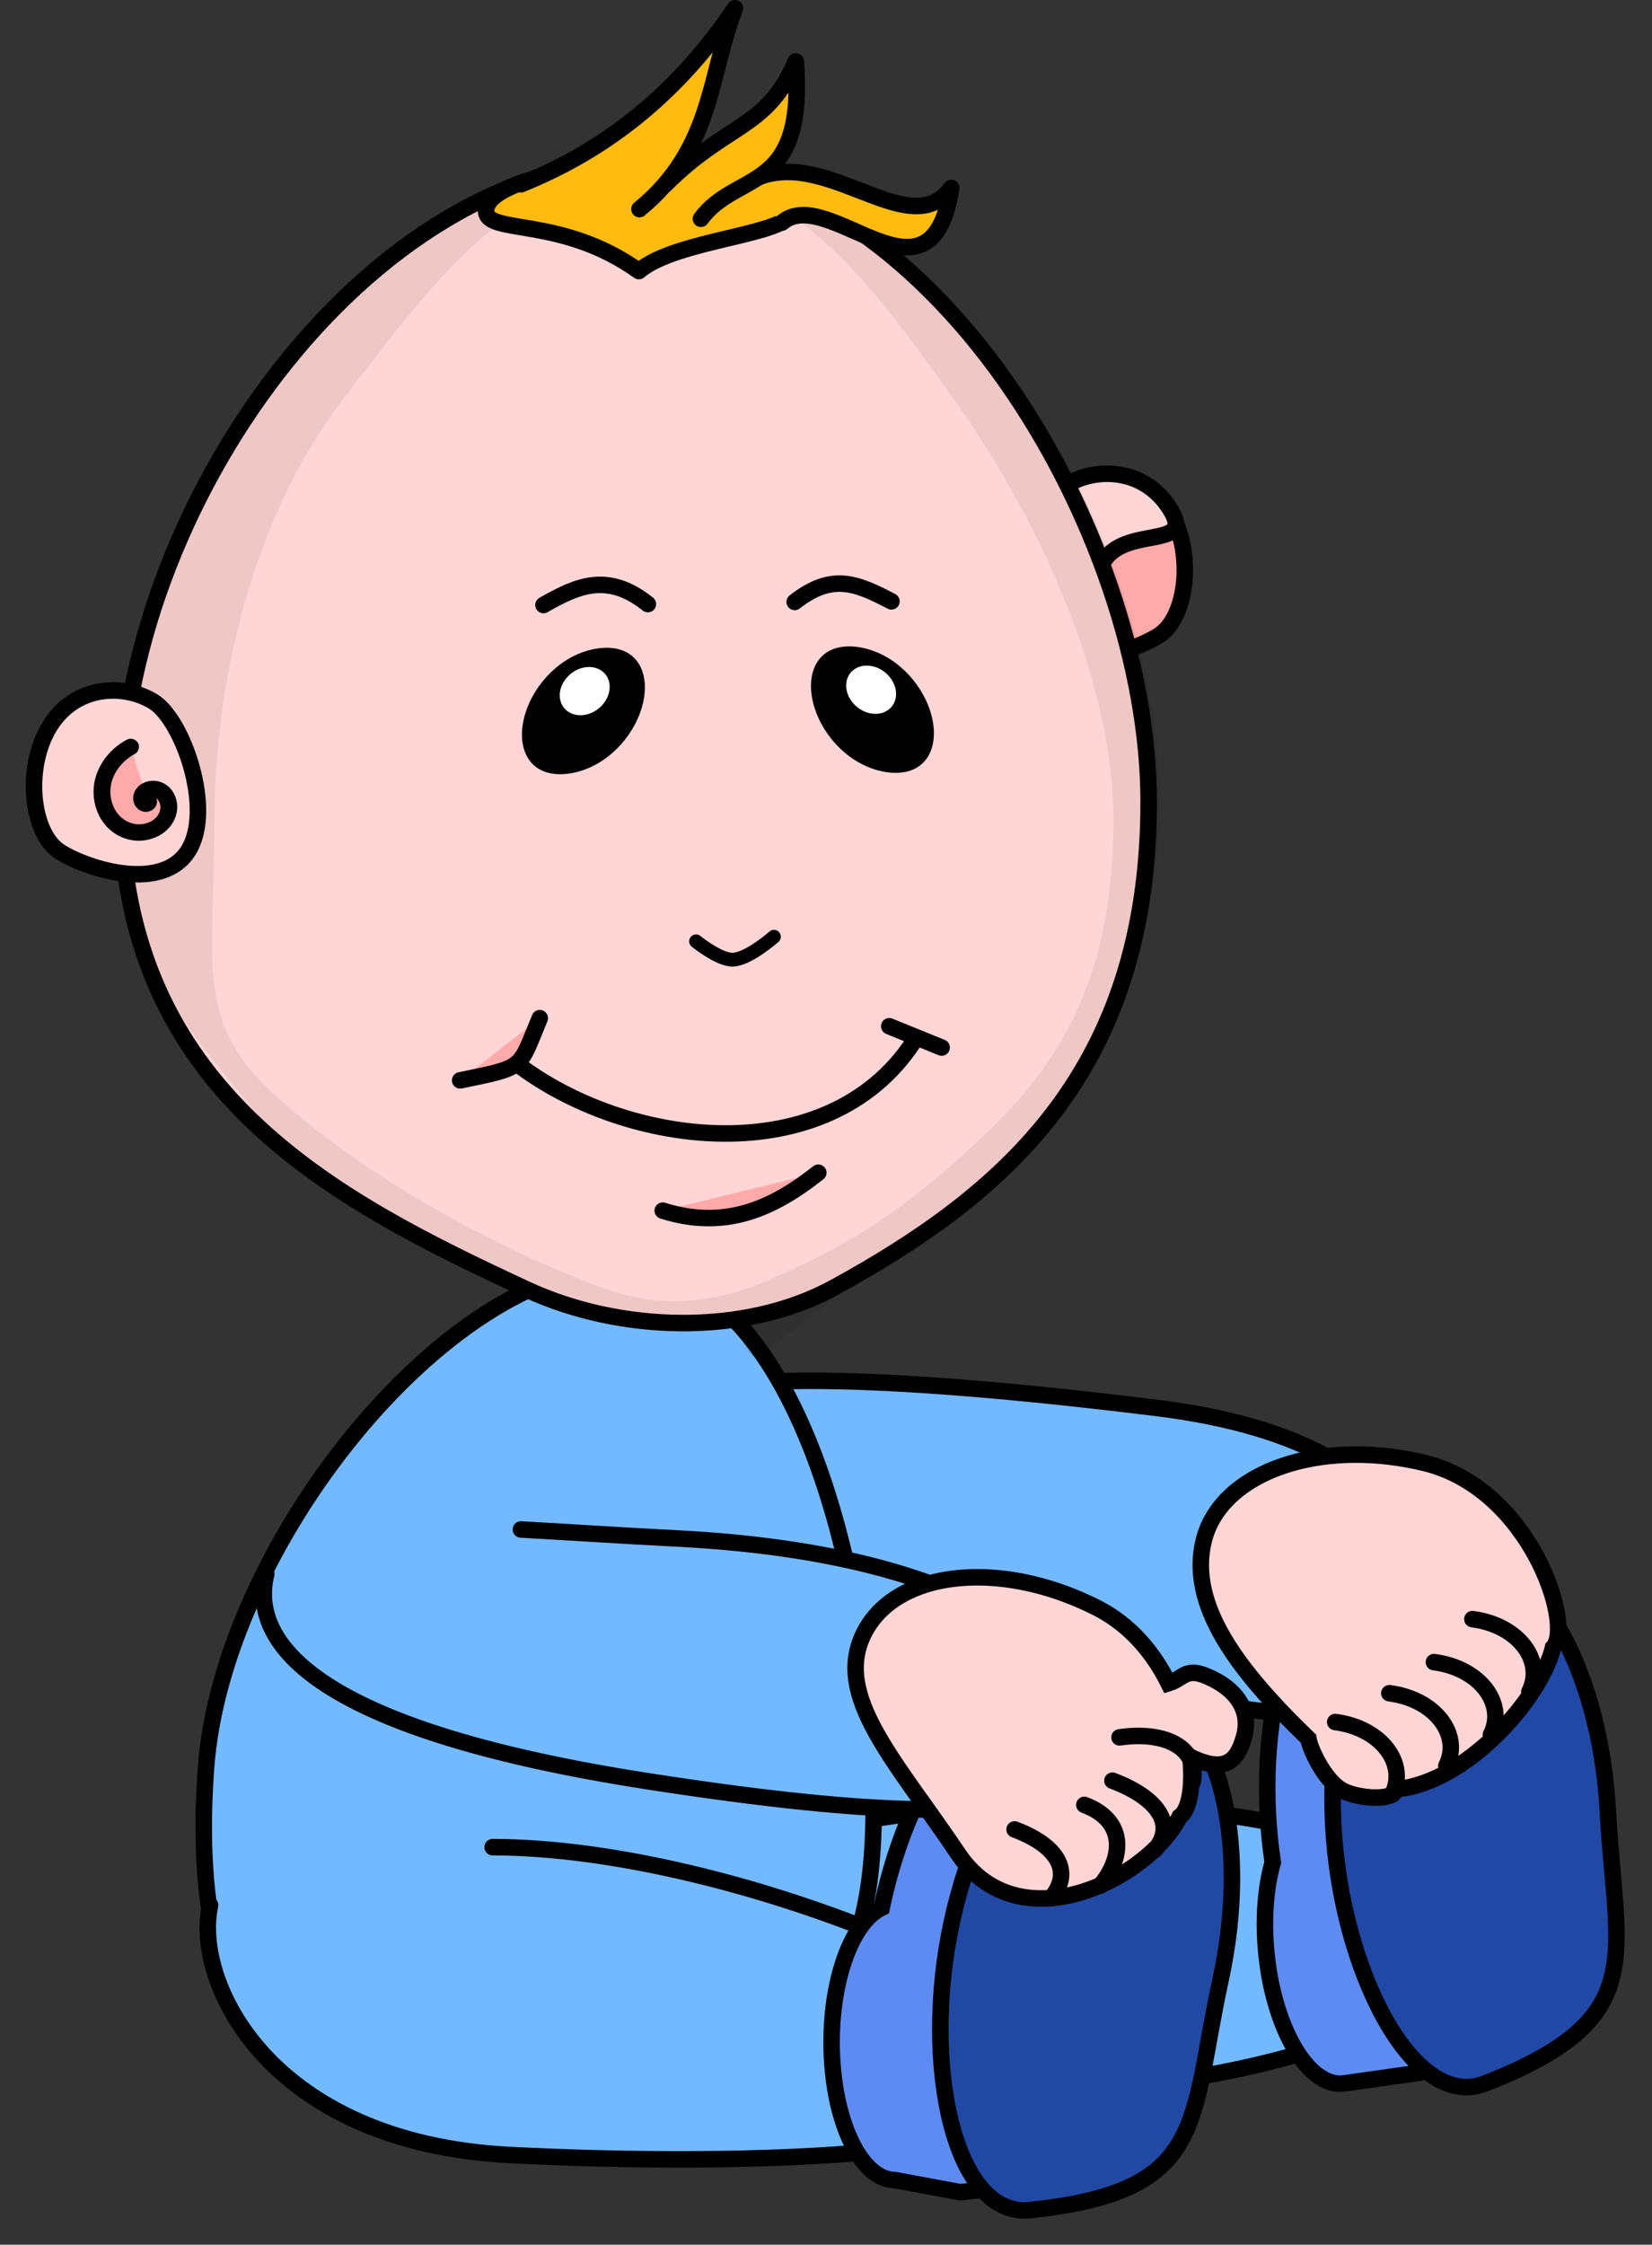 <?xml version="1.0" encoding="UTF-8" standalone="no"?>
<!DOCTYPE svg PUBLIC "-//W3C//DTD SVG 1.1//EN" "http://www.w3.org/Graphics/SVG/1.1/DTD/svg11.dtd">
<svg width="100%" height="100%" viewBox="0 0 721 979" version="1.1" xmlns="http://www.w3.org/2000/svg" xmlns:xlink="http://www.w3.org/1999/xlink" xml:space="preserve" xmlns:serif="http://www.serif.com/" style="fill-rule:evenodd;clip-rule:evenodd;">
    <rect x="0" y="0" width="721" height="979" fill="#333333" stroke="none"/>
    <g id="g4472-7-3" transform="matrix(1,0,0,1,-27.251,-16.925)">
        <path id="path3629-4-5-4" d="M643.73,749.97C634.637,776.878 550.79,765.079 458.11,733.757C365.426,702.435 299,663.452 308.1,636.544C317.193,609.636 434.56,618.954 531.66,630.919C666.12,647.488 652.83,723.062 643.74,749.969L643.73,749.97Z" style="fill:rgb(115,185,255);stroke:black;stroke-width:7.2px;"/>
        <g id="g16533-3-6" transform="matrix(1,0,0,1,-625.71,220)">
            <g id="path3593-1-7-8-1" transform="matrix(0.999,-0.033,0.033,0.999,884.16,-12.534)">
                <path d="M385.71,666.65C385.71,701.365 300.644,729.507 195.71,729.507C90.776,729.507 5.71,701.365 5.71,666.65C5.71,631.935 90.776,603.793 195.71,603.793C300.644,603.793 385.71,631.935 385.71,666.65Z" style="fill:rgb(115,185,255);stroke:black;stroke-width:7.2px;"/>
            </g>
            <path id="path4229-0-8-83-56" d="M1261.6,469.75C1261.09,469.752 1260.56,469.785 1260.04,469.813C1226.95,471.59 1202.92,524.747 1206.35,588.563C1206.72,595.494 1207.44,602.391 1208.44,609.157C1205.36,619.986 1204.2,633.745 1205.63,648.501C1208.84,681.54 1223.83,707.108 1239.1,705.626L1272.44,700.907C1345.18,672.598 1329.53,645.981 1326.16,582.127C1322.79,519.309 1294.06,469.597 1261.6,469.747L1261.6,469.75Z" style="fill:rgb(94,139,242);stroke:black;stroke-width:7.2px;"/>
            <path id="path3595-64-8-0-1-1" d="M1354.7,586.87C1358.07,650.726 1373.73,677.327 1300.99,705.64C1270.11,717.659 1238.3,657.126 1234.87,593.31C1231.44,529.495 1255.49,476.32 1288.58,474.54C1321.67,472.763 1351.27,523.054 1354.7,586.87L1354.7,586.87Z" style="fill:rgb(32,72,164);stroke:black;stroke-width:7.2px;"/>
        </g>
        <path id="path2816-89-7" d="M408.57,805.22C408.57,902.264 366.688,909.36 292.86,929.51C163.32,964.849 107.97,915.066 117.15,788.08C124.145,691.288 222.05,569.51 298.58,569.51C375.111,569.51 408.58,708.18 408.58,805.22L408.57,805.22Z" style="fill:rgb(115,185,255);stroke:black;stroke-width:7.2px;"/>
        <g id="g16841-6-2" transform="matrix(1,0,0,1,-8.571,-8.571)">
            <path id="path3760-3-4-2" d="M485.51,302.07C496.722,320.183 528.638,310.657 541.385,302.767C554.131,294.878 557.227,265.931 546.015,247.818C534.804,229.705 513.53,229.283 500.784,237.173C488.038,245.063 474.299,283.957 485.51,302.07L485.51,302.07Z" style="fill:rgb(255,170,170);stroke:black;stroke-width:7.2px;"/>
            <path id="path3760-3-3-3-92" d="M486.09,301.9C493.314,313.571 509.135,313.767 522.884,310.319C530.473,308.416 509.228,285.764 516.964,271.169C526.012,254.098 557.806,265.762 546.594,247.649C535.382,229.536 514.109,229.114 501.363,237.004C488.617,244.894 474.878,283.788 486.089,301.901L486.09,301.9Z" style="fill:rgb(255,213,213);stroke:black;stroke-width:7.2px;"/>
        </g>
        <path id="path3591-3-8" d="M528.57,366.65C528.57,484.25 465.209,537.94 391.49,578.35C352.156,599.906 297.606,598.131 256.93,579.226C173.33,540.356 80,492.876 80,366.646C80,240.406 186.13,86.646 310,86.646C433.87,86.646 528.57,249.046 528.57,366.646L528.57,366.65Z" style="fill:rgb(255,213,213);stroke:black;stroke-width:7.2px;"/>
        <path id="path3593-5-3-1" d="M242.26,822.53C347.19,822.581 504.78,890.443 497.4,924.36C490.016,958.281 352.34,961.97 249.81,956.792C145,951.502 111.41,881.702 118.95,847.822" style="fill:rgb(115,185,255);stroke:black;stroke-width:7.2px;stroke-linecap:round;stroke-linejoin:round;"/>
        <path id="path4229-3-8-24" d="M488.01,746.19C457.617,746.982 424.948,789.655 412.416,847.22C412.291,847.794 412.192,848.365 412.072,848.939C399.571,854.804 390.197,878.855 390.197,907.658C390.197,940.853 402.636,967.752 417.978,967.752L446.447,973.033C524.082,964.996 516.035,935.188 529.697,872.723C543.291,810.278 528.045,753.963 495.666,746.913C493.137,746.362 490.586,746.127 488.01,746.194L488.01,746.19Z" style="fill:rgb(94,139,242);stroke:black;stroke-width:7.2px;"/>
        <path id="path3595-64-7-6-7" d="M559.95,880.52C546.288,942.988 554.344,972.787 476.709,980.82C443.748,984.232 429.102,917.436 442.696,854.99C456.29,792.545 493.558,747.64 525.937,754.69C558.316,761.739 573.544,818.074 559.95,880.52Z" style="fill:rgb(33,73,163);stroke:black;stroke-width:7.2px;"/>
        <path id="path3629-04-8" d="M254.6,683.98C275.034,685.111 297.912,686.642 322.727,687.902C473.167,695.543 516.107,754.611 494.457,786.419C487.637,813.991 406.827,808.797 310.147,793.811C158.607,770.331 136.637,730.951 143.457,703.381" style="fill:rgb(115,185,255);stroke:black;stroke-width:7.2px;stroke-linecap:round;stroke-linejoin:round;"/>
        <path id="path4488-8-6" d="M311.44,84.746C248.016,84.746 189.61,123.982 147.13,178.809C104.644,233.635 77.817,304.209 77.817,368.339C77.817,432.357 108.366,464.821 139.723,502.999C162.991,531.325 196.336,550.474 228.817,567.468C248.597,577.817 292.005,589.656 292.005,589.656L314.438,591.812C330.229,603.413 327.619,595.593 340.746,592.232C353.873,588.871 349.024,614.45 360.38,607.062L361.005,606.656C361.005,606.656 389.965,584.268 404.411,573.031C426.758,555.648 434.225,557.028 471.349,520.75C508.472,484.472 533.599,428.403 533.599,368.34C533.599,308.572 509.691,238.06 470.099,182.15C430.507,126.24 374.951,84.744 311.439,84.744L311.44,84.746ZM311.44,91.934C371.802,91.934 405.495,137.335 444.22,192.024C482.947,246.713 513.193,316.224 513.193,374.054C513.193,431.597 497.822,471.984 461.242,507.734C424.901,543.247 398.865,559.573 362.153,575.484C349.495,580.97 335.542,584.326 321.747,584.443C309.775,584.545 297.727,581.568 286.555,577.265C236.598,558.024 184.885,528.259 148.315,495.511C111.688,462.71 120.744,439.131 120.744,376.911C120.744,314.802 136.978,242.541 178.525,188.931C220.072,135.316 250.991,91.935 311.435,91.935L311.44,91.934Z" style="fill-opacity:0.07;"/>
        <path id="path3760-8-3" d="M109.5,387.85C98.288,405.963 66.372,396.437 53.625,388.547C40.879,380.658 37.783,351.711 48.995,333.598C60.206,315.485 81.48,315.063 94.226,322.953C106.972,330.843 120.711,369.737 109.5,387.85L109.5,387.85Z" style="fill:rgb(255,213,213);stroke:black;stroke-width:7.2px;"/>
        <g id="path3785-89-7" transform="matrix(1.592,-0.266,-0.165,0.809,467.45,224.95)">
            <path d="M-94.286,90.934C-94.286,107.503 -100.042,120.934 -107.143,120.934C-114.244,120.934 -120,107.503 -120,90.934C-120,74.365 -114.244,60.934 -107.143,60.934C-100.042,60.934 -94.286,74.365 -94.286,90.934Z" style="stroke:black;stroke-width:7.2px;"/>
        </g>
        <path id="rect3809-6-2" d="M425.86,471.46C388.38,528.2 300.88,517.96 252.07,480.29" style="fill:rgb(255,213,213);stroke:black;stroke-width:7.2px;stroke-linecap:round;stroke-linejoin:round;"/>
        <path id="path16538-43-3" d="M372.75,108.88C372.75,119.48 322.698,121.002 306.08,135.144C272.29,110.904 239.41,119.484 239.41,108.884C239.41,98.284 269.259,89.691 306.08,89.691C342.901,89.691 372.75,98.284 372.75,108.884L372.75,108.88Z" style="fill:rgb(255,187,14);stroke:black;stroke-width:7.2px;stroke-linecap:round;stroke-linejoin:round;"/>
        <path id="rect3812-4-8-0-7" d="M368.54,114C388.731,96.788 433.601,156.735 442.418,98.88C423.554,124.808 385.144,76.793 352.634,97.067" style="fill:rgb(255,187,14);stroke:black;stroke-width:7.2px;stroke-linecap:round;stroke-linejoin:round;"/>
        <path id="rect3812-4-30-2" d="M333.16,112.34C348.91,90.99 379.09,102.03 374.53,43.685C362.05,73.221 344.61,70.352 317.55,97.483" style="fill:rgb(255,187,14);stroke:black;stroke-width:7.2px;stroke-linecap:round;stroke-linejoin:round;"/>
        <path id="rect3812-9-53" d="M254.59,97.302C291.201,82.65 322.825,58.025 348.012,20.525C336.564,50.134 338.278,81.937 306.326,108.129" style="fill:rgb(255,187,14);stroke:black;stroke-width:7.2px;stroke-linecap:round;stroke-linejoin:round;"/>
        <path id="rect4004-4-1" d="M316.5,544.93C344.368,553.719 365.261,543.466 384.39,528.396" style="fill:rgb(255,170,170);stroke:black;stroke-width:7.2px;stroke-linecap:round;stroke-linejoin:round;"/>
        <path id="rect4004-8-0-3" d="M228.09,488.11C256.707,482.2 253.472,483.463 262.828,460.98" style="fill:rgb(255,170,170);stroke:black;stroke-width:7.2px;stroke-linecap:round;stroke-linejoin:round;"/>
        <path id="rect4004-8-9-59-6" d="M415.36,464.51L438.214,473.791" style="fill:none;stroke:black;stroke-width:7.2px;stroke-linecap:round;stroke-linejoin:round;"/>
        <g id="path4077-4-4" transform="matrix(-3.665,-10.921,11.267,-3.78,-2218,116.37)">
            <path d="M-84.348,177.57C-84.342,177.576 -84.36,177.585 -84.363,177.585C-84.409,177.594 -84.427,177.53 -84.422,177.496C-84.403,177.379 -84.256,177.351 -84.162,177.384C-83.941,177.46 -83.9,177.741 -83.988,177.93C-84.156,178.291 -84.628,178.346 -84.948,178.17C-85.487,177.875 -85.558,177.15 -85.259,176.659C-84.797,175.9 -83.754,175.812 -83.051,176.273C-82.595,176.572 -82.291,177.063 -82.195,177.597" style="fill:rgb(255,170,170);fill-rule:nonzero;stroke:black;stroke-width:0.62px;stroke-linecap:round;stroke-linejoin:round;"/>
        </g>
        <g id="g17404-6-0" transform="matrix(0.973,0.229,-0.229,0.973,199.75,-87.433)">
            <path id="path4318-23-9-35" d="M453.38,710.63C419.643,710.498 392.068,724.891 386.411,748.255C379.17,778.161 412.628,799.329 448.536,832.693C483.216,864.915 531.639,824.693 538.88,794.787C542.327,791.176 541.813,780.629 537.443,768.256C538.414,768.478 539.404,768.649 540.411,768.819C556.367,771.497 557.784,762.216 558.244,754.635C558.876,744.225 552.247,735.021 536.291,732.342C526.352,730.673 526.777,735.687 520.849,739.162C511.405,727.791 498.714,718.136 482.818,714.287C472.754,711.85 462.827,710.668 453.38,710.631L453.38,710.63Z" style="fill:rgb(255,213,213);stroke:black;stroke-width:7.2px;"/>
            <path id="rect4275-92-2-85" d="M492.37,842.24C499.109,828.877 490.209,819.24 470.012,816.651" style="fill:rgb(255,213,213);stroke:black;stroke-width:7.2px;stroke-linecap:round;stroke-linejoin:round;"/>
            <path id="rect4275-0-86-2-0" d="M512.06,831.94C518.799,818.577 517.394,801.829 497.197,799.24" style="fill:rgb(255,213,213);stroke:black;stroke-width:7.2px;stroke-linecap:round;stroke-linejoin:round;"/>
            <path id="rect4275-2-7-4-9" d="M531.69,811.3C538.429,797.937 526.922,788.744 506.725,786.155" style="fill:rgb(255,213,213);stroke:black;stroke-width:7.2px;stroke-linecap:round;stroke-linejoin:round;"/>
            <path id="rect4275-4-3-7-9" d="M540.94,778.63C540.38,763.68 524.33,759.56 505.4,767.06" style="fill:none;fill-rule:nonzero;stroke:black;stroke-width:7.2px;stroke-linecap:round;stroke-linejoin:round;"/>
        </g>
        <g id="g17470-7-8">
            <path id="path3631-88-3-5-0" d="M619.55,651.33C585.813,651.198 558.238,665.591 552.581,688.955C545.88,716.631 566.7,744.752 598.3,775.236C598.844,779.289 605.282,793.714 613.322,797.892C620.149,801.439 635.965,802.574 636.393,797.271C667.057,794.77 699.688,757.628 705.049,735.485C714.31,725.782 694.996,666.125 648.987,654.985C638.922,652.549 628.996,651.366 619.549,651.329L619.55,651.33Z" style="fill:rgb(255,213,213);stroke:black;stroke-width:7.2px;"/>
            <path id="rect4275-46-95-4-2" d="M634.88,799.61C641.619,786.247 630.193,770.549 609.997,767.96" style="fill:rgb(255,213,213);stroke:black;stroke-width:7.2px;stroke-linecap:round;stroke-linejoin:round;"/>
            <path id="rect4275-46-9-9-81-4" d="M658.5,787.05C665.239,773.687 653.813,757.989 633.617,755.4" style="fill:rgb(255,213,213);stroke:black;stroke-width:7.2px;stroke-linecap:round;stroke-linejoin:round;"/>
            <path id="rect4275-46-2-7-2-9" d="M677.96,773.48C684.699,760.117 673.273,744.419 653.077,741.83" style="fill:rgb(255,213,213);stroke:black;stroke-width:7.2px;stroke-linecap:round;stroke-linejoin:round;"/>
            <path id="rect4275-46-7-9-8-01" d="M694.74,754.73C701.479,741.367 690.053,725.669 669.857,723.08" style="fill:rgb(255,213,213);stroke:black;stroke-width:7.2px;stroke-linecap:round;stroke-linejoin:round;"/>
        </g>
        <path id="rect4004-7-4-2-6-0" d="M264.45,280.79C279.225,272.394 292.341,266.338 310.006,280.382" style="fill:none;fill-rule:nonzero;stroke:black;stroke-width:7.2px;stroke-linecap:round;stroke-linejoin:round;"/>
        <path id="path4103" d="M331.03,427.47C331.03,427.47 341.069,435.6 347.03,435.47C353.892,435.321 365.03,425.47 365.03,425.47" style="fill:none;fill-rule:nonzero;stroke:black;stroke-width:6px;stroke-linecap:round;stroke-linejoin:round;"/>
        <g id="path3785-89-7-1" transform="matrix(-1.592,-0.266,0.165,0.809,222.44,224.35)">
            <path d="M-94.286,90.934C-94.286,107.503 -100.042,120.934 -107.143,120.934C-114.244,120.934 -120,107.503 -120,90.934C-120,74.365 -114.244,60.934 -107.143,60.934C-100.042,60.934 -94.286,74.365 -94.286,90.934Z" style="stroke:black;stroke-width:7.2px;"/>
        </g>
        <g id="path4105-7" transform="matrix(-0.782,0.411,0.357,0.525,450.4,12.122)">
            <path d="M247.5,397.17C247.5,407.111 242.463,415.17 236.25,415.17C230.037,415.17 225,407.111 225,397.17C225,387.229 230.037,379.17 236.25,379.17C242.463,379.17 247.5,387.229 247.5,397.17Z" style="fill:white;fill-rule:nonzero;"/>
        </g>
        <path id="rect4004-7-4-2-6-0-4" d="M416.31,279.19C401.107,271.31 390.492,266.612 374.087,279.449" style="fill:none;fill-rule:nonzero;stroke:black;stroke-width:7.2px;stroke-linecap:round;stroke-linejoin:round;"/>
        <g id="path4105" transform="matrix(0.782,0.411,-0.357,0.525,239.49,12.729)">
            <path d="M247.5,397.17C247.5,407.111 242.463,415.17 236.25,415.17C230.037,415.17 225,407.111 225,397.17C225,387.229 230.037,379.17 236.25,379.17C242.463,379.17 247.5,387.229 247.5,397.17Z" style="fill:white;fill-rule:nonzero;"/>
        </g>
    </g>
</svg>
